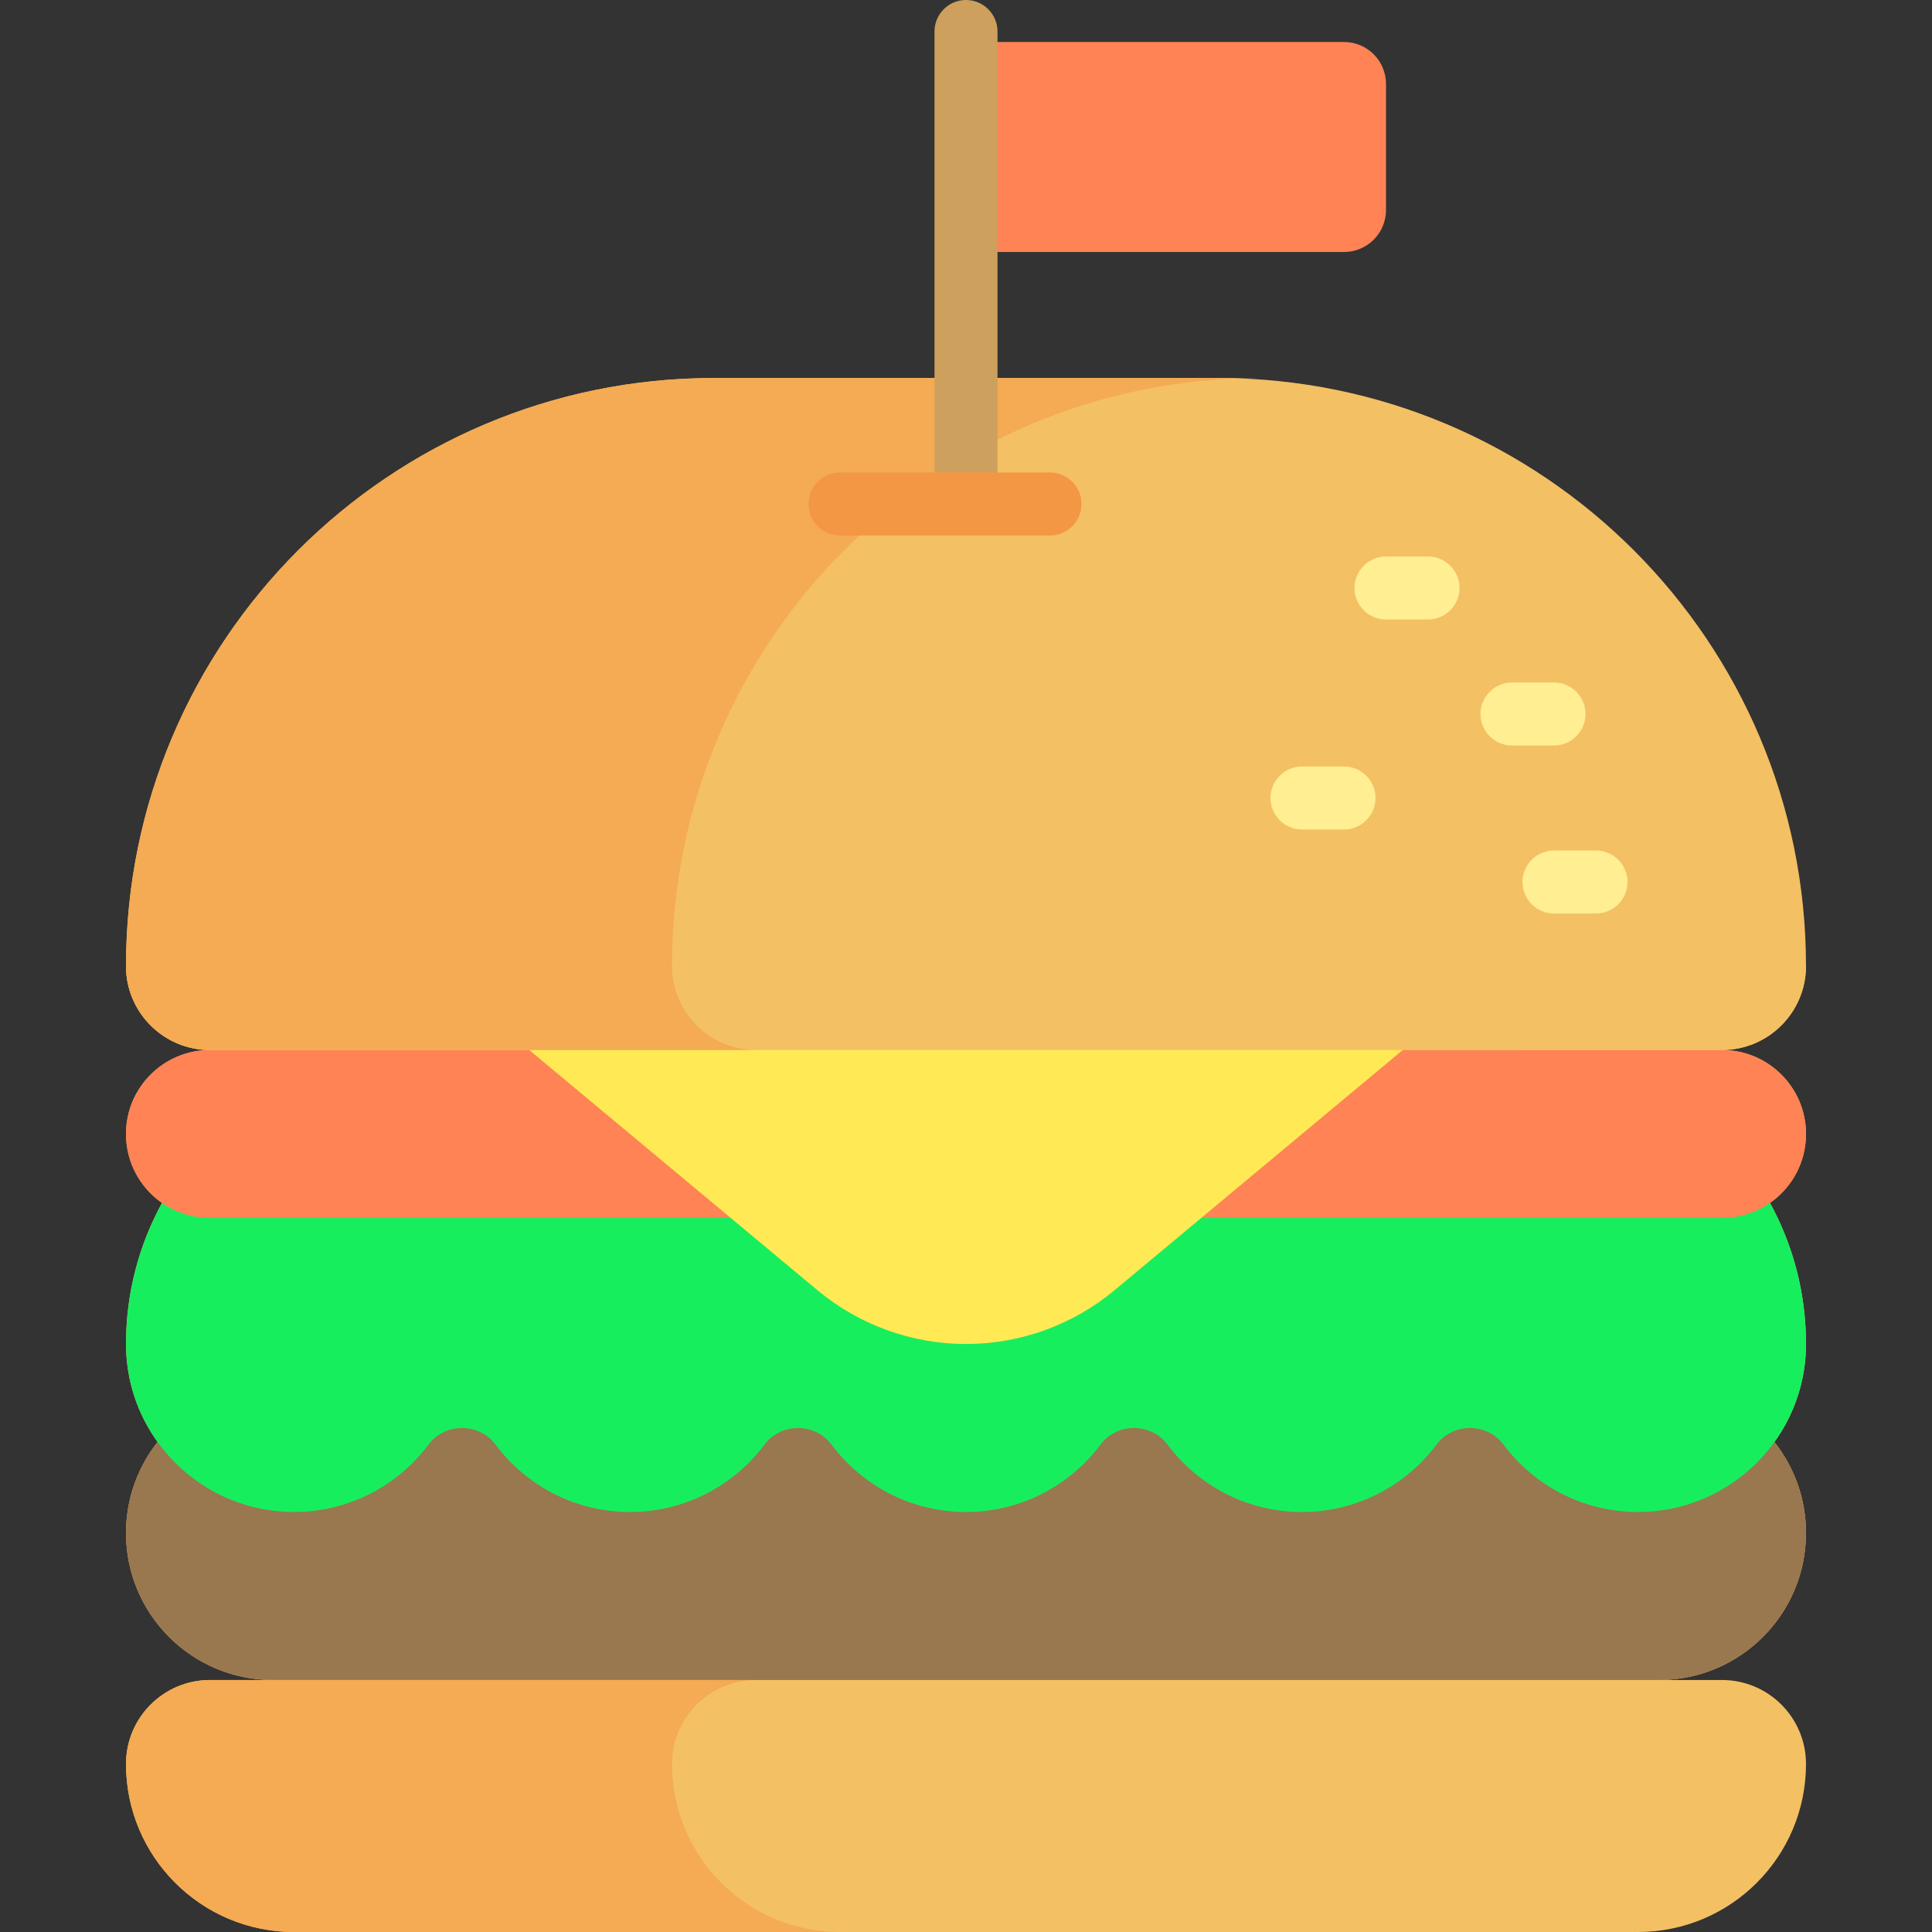 <svg height="100px" width="100px" version="1.1" id="Layer_1" xmlns="http://www.w3.org/2000/svg" xmlns:xlink="http://www.w3.org/1999/xlink" viewBox="0 0 512 512" xml:space="preserve" fill="#000000"><rect x="0" y="0" width="512" height="512" fill="#333333" stroke="none"/><g id="SVGRepo_bgCarrier" stroke-width="0"></g><g id="SVGRepo_tracerCarrier" stroke-linecap="round" stroke-linejoin="round"></g><g id="SVGRepo_iconCarrier"> <path style="fill:#F4C064;" d="M456.348,278.261L456.348,278.261c12.295,0,22.261,9.966,22.261,22.261 c0,7.565-3.782,14.238-9.55,18.261c6.084,11.1,9.55,23.839,9.55,37.392c0,9.697-3.11,18.661-8.372,25.973 c5.238,6.634,8.372,15.005,8.372,24.114c0,21.515-17.441,38.957-38.957,38.957h16.696c12.295,0,22.261,9.966,22.261,22.261 c0,24.588-19.934,44.522-44.522,44.522H77.913c-24.588,0-44.522-19.933-44.522-44.522c0-12.295,9.966-22.261,22.261-22.261h16.696 c-21.515,0-38.957-17.441-38.957-38.957c0-9.109,3.134-17.48,8.372-24.114c-5.262-7.312-8.372-16.276-8.372-25.973 c0-13.551,3.465-26.291,9.55-37.392c-5.768-4.023-9.55-10.695-9.55-18.261c0-12.295,9.966-22.261,22.261-22.261l0,0 c-12.295,0-22.261-9.966-22.261-22.261h445.217C478.609,268.295,468.642,278.261,456.348,278.261z"></path> <path style="fill:#99774F;" d="M478.609,406.261L478.609,406.261c0,21.515-17.441,38.957-38.957,38.957H72.348 c-21.515,0-38.957-17.441-38.957-38.957l0,0c0-21.515,17.441-38.957,38.957-38.957h367.304 C461.167,367.304,478.609,384.746,478.609,406.261z"></path> <path style="fill:#17ee5e;" d="M478.609,356.174L478.609,356.174c0,24.588-19.934,44.522-44.522,44.522l0,0 c-14.594,0-27.54-7.028-35.657-17.878c-2.083-2.784-5.387-4.383-8.864-4.383l0,0c-3.477,0-6.782,1.599-8.864,4.383 c-8.117,10.85-21.063,17.878-35.657,17.878l0,0c-14.594,0-27.54-7.028-35.657-17.878c-2.082-2.784-5.387-4.383-8.864-4.383l0,0 c-3.477,0-6.782,1.599-8.864,4.383c-8.117,10.85-21.063,17.878-35.657,17.878l0,0c-14.594,0-27.54-7.028-35.657-17.878 c-2.083-2.784-5.387-4.383-8.864-4.383l0,0c-3.477,0-6.782,1.599-8.864,4.383c-8.117,10.85-21.063,17.878-35.657,17.878l0,0 c-14.594,0-27.54-7.028-35.657-17.878c-2.083-2.784-5.387-4.383-8.864-4.383l0,0c-3.477,0-6.782,1.599-8.864,4.383 c-8.117,10.85-21.063,17.878-35.657,17.878l0,0c-24.588,0-44.522-19.934-44.522-44.522l0,0c0-43.03,34.883-77.913,77.913-77.913 h11.13h89.043h89.043h89.043h11.13C443.726,278.261,478.609,313.144,478.609,356.174z"></path> <path style="fill:#FF8355;" d="M478.609,300.522L478.609,300.522c0,12.295-9.966,22.261-22.261,22.261H55.652 c-12.295,0-22.261-9.966-22.261-22.261l0,0c0-12.295,9.966-22.261,22.261-22.261h400.696 C468.642,278.261,478.609,288.227,478.609,300.522z"></path> <path style="fill:#FFE954;" d="M256,356.174L256,356.174c-14.384,0-28.312-5.043-39.362-14.251L100.174,244.87h311.652 l-116.464,97.053C284.312,351.131,270.384,356.174,256,356.174z"></path> <path style="fill:#F4C064;" d="M456.348,278.261H55.652c-12.295,0-22.261-9.966-22.261-22.261l0,0 c0-86.061,69.766-155.826,155.826-155.826h133.565c86.061,0,155.826,69.766,155.826,155.826l0,0 C478.609,268.295,468.642,278.261,456.348,278.261z"></path> <path style="fill:#F4AB53;" d="M222.609,512H77.913c-24.588,0-44.522-19.933-44.522-44.522l0,0c0-12.295,9.966-22.261,22.261-22.261 h144.696c-12.295,0-22.261,9.966-22.261,22.261l0,0C178.087,492.066,198.02,512,222.609,512z M189.217,100.174 c-86.061,0-155.826,69.766-155.826,155.826l0,0c0,12.295,9.966,22.261,22.261,22.261h144.696c-12.295,0-22.261-9.966-22.261-22.261 l0,0c0-86.061,69.766-155.826,155.826-155.826H189.217z"></path> <path style="fill:#FFEE92;" d="M431.304,233.739c0,4.61-3.738,8.348-8.348,8.348h-11.13c-4.61,0-8.348-3.738-8.348-8.348 s3.738-8.348,8.348-8.348h11.13C427.567,225.391,431.304,229.129,431.304,233.739z M378.435,147.478h-11.13 c-4.61,0-8.348,3.738-8.348,8.348s3.738,8.348,8.348,8.348h11.13c4.61,0,8.348-3.738,8.348-8.348S383.045,147.478,378.435,147.478z M420.174,189.217c0-4.61-3.738-8.348-8.348-8.348h-11.13c-4.61,0-8.348,3.738-8.348,8.348c0,4.61,3.738,8.348,8.348,8.348h11.13 C416.436,197.565,420.174,193.828,420.174,189.217z M356.174,203.13h-11.13c-4.61,0-8.348,3.738-8.348,8.348 c0,4.61,3.738,8.348,8.348,8.348h11.13c4.61,0,8.348-3.738,8.348-8.348C364.522,206.868,360.784,203.13,356.174,203.13z"></path> <path style="fill:#FF8355;" d="M356.174,66.783H256V11.13h100.174c6.147,0,11.13,4.983,11.13,11.13v33.391 C367.304,61.8,362.321,66.783,356.174,66.783z"></path> <path style="fill:#CEA05D;" d="M264.348,8.348v125.217h-16.696V8.348C247.652,3.738,251.39,0,256,0S264.348,3.738,264.348,8.348z"></path> <path style="fill:#F49744;" d="M286.609,133.565c0,4.61-3.738,8.348-8.348,8.348h-55.652c-4.61,0-8.348-3.738-8.348-8.348 c0-4.61,3.738-8.348,8.348-8.348h55.652C282.871,125.217,286.609,128.955,286.609,133.565z"></path> </g></svg>